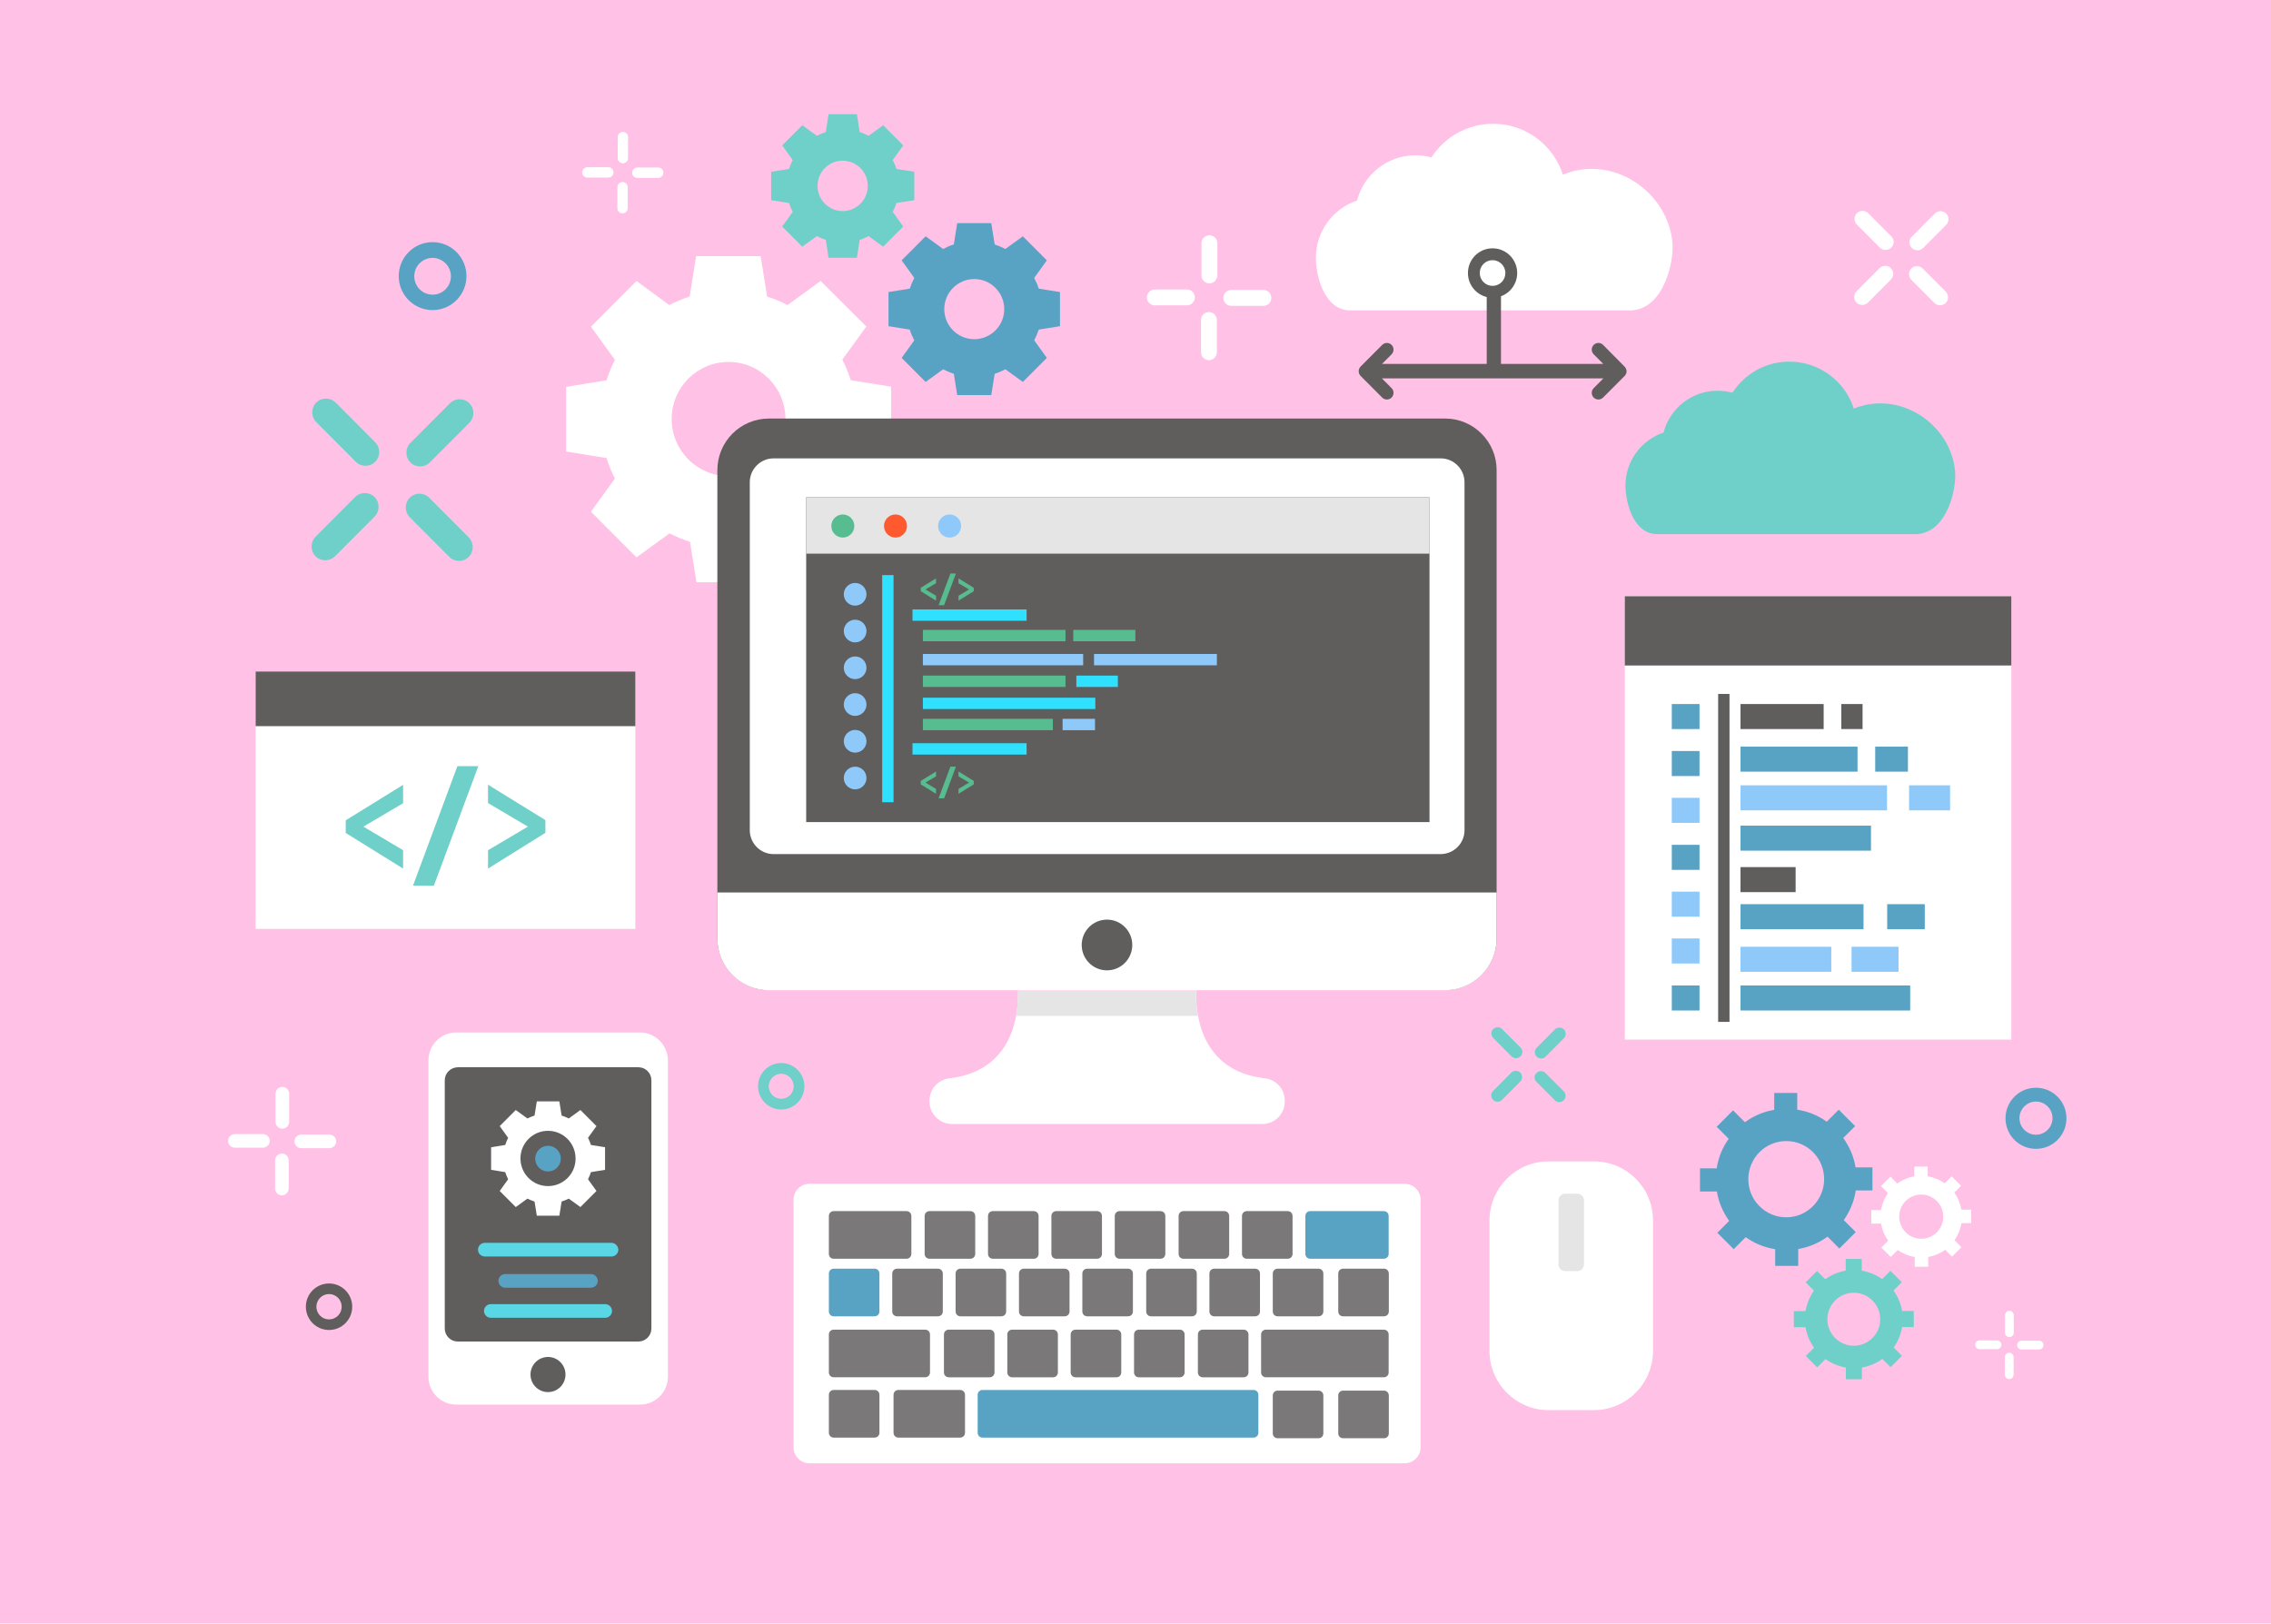 <?xml version="1.0" encoding="UTF-8"?>
<svg width="200px" height="143px" viewBox="0 0 200 143" version="1.1" xmlns="http://www.w3.org/2000/svg" xmlns:xlink="http://www.w3.org/1999/xlink">
    <title>clean-code</title>
    <g id="Page-1" stroke="none" stroke-width="1" fill="none" fill-rule="evenodd">
        <g id="clean-code" fill-rule="nonzero">
            <rect id="Rectangle" fill="#FFC1E5" x="0" y="0" width="200" height="143"></rect>
            <g id="Group" transform="translate(20, 10)">
                <g transform="translate(95.773, 0.859)">
                    <path d="M31.515,10.54 C31.23,7.045 28.161,4.153 24.664,4.024 C23.665,3.981 22.723,4.167 21.866,4.525 C21.024,1.919 18.598,0.043 15.715,0.043 C13.445,0.043 11.447,1.217 10.291,3.007 C9.834,2.878 9.363,2.821 8.878,2.821 C6.409,2.821 4.325,4.511 3.74,6.802 C1.627,7.504 0.114,9.509 0.114,11.857 C0.114,11.871 0.114,11.886 0.114,11.886 C0.128,13.547 0.899,16.482 3.14,16.482 L27.89,16.482 C30.759,16.325 31.658,12.215 31.515,10.54 Z" id="Path" fill="#FFFFFF"></path>
                    <g transform="translate(3.854, 10.883)" fill="#605D5D">
                        <path d="M23.436,10.54 L21.552,8.635 C21.324,8.406 20.953,8.406 20.725,8.635 C20.496,8.864 20.496,9.236 20.725,9.466 L21.567,10.31 L12.56,10.31 L12.56,3.909 C12.56,3.709 12.403,3.551 12.204,3.551 L11.661,3.551 C11.461,3.551 11.304,3.709 11.304,3.909 L11.304,10.31 L2.084,10.31 L2.926,9.466 C3.154,9.236 3.154,8.864 2.926,8.635 C2.698,8.406 2.327,8.406 2.098,8.635 L0.2,10.54 C0.086,10.654 0.029,10.812 0.029,10.955 C0.029,11.112 0.086,11.256 0.2,11.37 L2.098,13.275 C2.327,13.504 2.698,13.504 2.926,13.275 C3.154,13.046 3.154,12.673 2.926,12.444 L2.07,11.585 L11.661,11.585 L12.204,11.585 L21.581,11.585 L20.725,12.444 C20.496,12.673 20.496,13.046 20.725,13.275 C20.953,13.504 21.324,13.504 21.552,13.275 L23.451,11.37 C23.565,11.256 23.622,11.098 23.622,10.955 C23.608,10.797 23.551,10.654 23.436,10.54 Z" id="Path"></path>
                        <path d="M11.818,0.129 C10.619,0.129 9.649,1.103 9.649,2.306 C9.649,3.508 10.619,4.482 11.818,4.482 C13.017,4.482 13.988,3.508 13.988,2.306 C13.988,1.103 13.017,0.129 11.818,0.129 Z M11.818,3.437 C11.204,3.437 10.691,2.936 10.691,2.306 C10.691,1.675 11.19,1.174 11.818,1.174 C12.432,1.174 12.946,1.675 12.946,2.306 C12.946,2.936 12.446,3.437 11.818,3.437 Z" id="Shape"></path>
                    </g>
                </g>
                <path d="M152.18,31.547 C151.923,28.311 149.083,25.662 145.843,25.533 C144.929,25.504 144.044,25.662 143.259,25.991 C142.489,23.585 140.233,21.852 137.579,21.852 C135.481,21.852 133.639,22.941 132.569,24.588 C132.155,24.473 131.712,24.416 131.256,24.416 C128.972,24.416 127.059,25.977 126.503,28.096 C124.562,28.755 123.149,30.588 123.149,32.764 C123.149,32.779 123.149,32.779 123.149,32.793 C123.163,34.325 123.876,37.046 125.946,37.046 L148.797,37.046 C151.481,36.889 152.309,33.094 152.18,31.547 Z" id="Path" fill="#6FD0C9"></path>
                <g transform="translate(49.813, 94.226)" id="Path">
                    <path d="M53.895,0.043 L1.47,0.043 C0.699,0.043 0.071,0.673 0.071,1.446 L0.071,23.256 C0.071,24.029 0.699,24.659 1.47,24.659 L53.895,24.659 C54.666,24.659 55.294,24.029 55.294,23.256 L55.294,1.446 C55.294,0.673 54.666,0.043 53.895,0.043 Z" fill="#FFFFFF"></path>
                    <g transform="translate(3.14, 2.434)">
                        <path d="M0.471,4.21 C0.228,4.21 0.043,4.024 0.043,3.781 L0.043,0.444 C0.043,0.2 0.228,0.014 0.471,0.014 L6.88,0.014 C7.122,0.014 7.308,0.2 7.308,0.444 L7.308,3.781 C7.308,4.024 7.122,4.21 6.88,4.21 L0.471,4.21 Z" fill="#7A7878"></path>
                        <path d="M0.471,9.279 C0.228,9.279 0.043,9.093 0.043,8.85 L0.043,5.513 C0.043,5.27 0.228,5.084 0.471,5.084 L4.068,5.084 C4.31,5.084 4.496,5.27 4.496,5.513 L4.496,8.85 C4.496,9.093 4.31,9.279 4.068,9.279 L0.471,9.279 Z" fill="#58A3C4"></path>
                        <path d="M6.052,9.279 C5.809,9.279 5.624,9.093 5.624,8.85 L5.624,5.513 C5.624,5.27 5.809,5.084 6.052,5.084 L9.649,5.084 C9.891,5.084 10.077,5.27 10.077,5.513 L10.077,8.85 C10.077,9.093 9.891,9.279 9.649,9.279 L6.052,9.279 Z" fill="#7A7878"></path>
                        <path d="M11.633,9.279 C11.39,9.279 11.204,9.093 11.204,8.85 L11.204,5.513 C11.204,5.27 11.39,5.084 11.633,5.084 L15.229,5.084 C15.472,5.084 15.658,5.27 15.658,5.513 L15.658,8.85 C15.658,9.093 15.472,9.279 15.229,9.279 L11.633,9.279 Z" fill="#7A7878"></path>
                        <path d="M17.213,9.279 C16.971,9.279 16.785,9.093 16.785,8.85 L16.785,5.513 C16.785,5.27 16.971,5.084 17.213,5.084 L20.81,5.084 C21.053,5.084 21.238,5.27 21.238,5.513 L21.238,8.85 C21.238,9.093 21.053,9.279 20.81,9.279 L17.213,9.279 Z" fill="#7A7878"></path>
                        <path d="M22.794,9.279 C22.552,9.279 22.366,9.093 22.366,8.85 L22.366,5.513 C22.366,5.27 22.552,5.084 22.794,5.084 L26.391,5.084 C26.634,5.084 26.819,5.27 26.819,5.513 L26.819,8.85 C26.819,9.093 26.634,9.279 26.391,9.279 L22.794,9.279 Z" fill="#7A7878"></path>
                        <path d="M28.418,9.279 C28.175,9.279 27.99,9.093 27.99,8.85 L27.99,5.513 C27.99,5.27 28.175,5.084 28.418,5.084 L32.015,5.084 C32.257,5.084 32.443,5.27 32.443,5.513 L32.443,8.85 C32.443,9.093 32.257,9.279 32.015,9.279 L28.418,9.279 Z" fill="#7A7878"></path>
                        <path d="M33.984,9.279 C33.742,9.279 33.556,9.093 33.556,8.85 L33.556,5.513 C33.556,5.27 33.742,5.084 33.984,5.084 L37.581,5.084 C37.824,5.084 38.009,5.27 38.009,5.513 L38.009,8.85 C38.009,9.093 37.824,9.279 37.581,9.279 L33.984,9.279 Z" fill="#7A7878"></path>
                        <g transform="translate(10.134, 10.454)" fill="#7A7878">
                            <path d="M0.471,4.196 C0.228,4.196 0.043,4.01 0.043,3.766 L0.043,0.43 C0.043,0.186 0.228,0 0.471,0 L4.068,0 C4.31,0 4.496,0.186 4.496,0.43 L4.496,3.766 C4.496,4.01 4.31,4.196 4.068,4.196 L0.471,4.196 Z"></path>
                            <path d="M6.052,4.196 C5.809,4.196 5.624,4.01 5.624,3.766 L5.624,0.43 C5.624,0.186 5.809,0 6.052,0 L9.649,0 C9.891,0 10.077,0.186 10.077,0.43 L10.077,3.766 C10.077,4.01 9.891,4.196 9.649,4.196 L6.052,4.196 Z"></path>
                            <path d="M11.633,4.196 C11.39,4.196 11.204,4.01 11.204,3.766 L11.204,0.43 C11.204,0.186 11.39,0 11.633,0 L15.229,0 C15.472,0 15.658,0.186 15.658,0.43 L15.658,3.766 C15.658,4.01 15.472,4.196 15.229,4.196 L11.633,4.196 Z"></path>
                            <path d="M17.213,4.196 C16.971,4.196 16.785,4.01 16.785,3.766 L16.785,0.43 C16.785,0.186 16.971,0 17.213,0 L20.81,0 C21.053,0 21.238,0.186 21.238,0.43 L21.238,3.766 C21.238,4.01 21.053,4.196 20.81,4.196 L17.213,4.196 Z"></path>
                            <path d="M22.837,4.196 C22.594,4.196 22.409,4.01 22.409,3.766 L22.409,0.43 C22.409,0.186 22.594,0 22.837,0 L26.434,0 C26.676,0 26.862,0.186 26.862,0.43 L26.862,3.766 C26.862,4.01 26.676,4.196 26.434,4.196 L22.837,4.196 Z"></path>
                        </g>
                        <g transform="translate(8.421, 0)" fill="#7A7878">
                            <path d="M0.485,4.21 C0.243,4.21 0.057,4.024 0.057,3.781 L0.057,0.444 C0.057,0.2 0.243,0.014 0.485,0.014 L4.082,0.014 C4.325,0.014 4.51,0.2 4.51,0.444 L4.51,3.781 C4.51,4.024 4.325,4.21 4.082,4.21 L0.485,4.21 Z"></path>
                            <path d="M6.066,4.21 C5.823,4.21 5.638,4.024 5.638,3.781 L5.638,0.444 C5.638,0.2 5.823,0.014 6.066,0.014 L9.663,0.014 C9.906,0.014 10.091,0.2 10.091,0.444 L10.091,3.781 C10.091,4.024 9.906,4.21 9.663,4.21 L6.066,4.21 Z"></path>
                            <path d="M11.647,4.21 C11.404,4.21 11.219,4.024 11.219,3.781 L11.219,0.444 C11.219,0.2 11.404,0.014 11.647,0.014 L15.244,0.014 C15.486,0.014 15.672,0.2 15.672,0.444 L15.672,3.781 C15.672,4.024 15.486,4.21 15.244,4.21 L11.647,4.21 Z"></path>
                            <path d="M17.228,4.21 C16.985,4.21 16.799,4.024 16.799,3.781 L16.799,0.444 C16.799,0.2 16.985,0.014 17.228,0.014 L20.824,0.014 C21.067,0.014 21.253,0.2 21.253,0.444 L21.253,3.781 C21.253,4.024 21.067,4.21 20.824,4.21 L17.228,4.21 Z"></path>
                            <path d="M22.851,4.21 C22.609,4.21 22.423,4.024 22.423,3.781 L22.423,0.444 C22.423,0.2 22.609,0.014 22.851,0.014 L26.448,0.014 C26.691,0.014 26.876,0.2 26.876,0.444 L26.876,3.781 C26.876,4.024 26.691,4.21 26.448,4.21 L22.851,4.21 Z"></path>
                            <path d="M28.432,4.21 C28.189,4.21 28.004,4.024 28.004,3.781 L28.004,0.444 C28.004,0.2 28.189,0.014 28.432,0.014 L32.029,0.014 C32.272,0.014 32.457,0.2 32.457,0.444 L32.457,3.781 C32.457,4.024 32.272,4.21 32.029,4.21 L28.432,4.21 Z"></path>
                        </g>
                        <path d="M39.565,9.279 C39.322,9.279 39.137,9.093 39.137,8.85 L39.137,5.513 C39.137,5.27 39.322,5.084 39.565,5.084 L43.162,5.084 C43.405,5.084 43.59,5.27 43.59,5.513 L43.59,8.85 C43.59,9.093 43.405,9.279 43.162,9.279 L39.565,9.279 Z" fill="#7A7878"></path>
                        <path d="M0.471,19.962 C0.228,19.962 0.043,19.776 0.043,19.533 L0.043,16.196 C0.043,15.953 0.228,15.766 0.471,15.766 L4.068,15.766 C4.31,15.766 4.496,15.953 4.496,16.196 L4.496,19.533 C4.496,19.776 4.31,19.962 4.068,19.962 L0.471,19.962 Z" fill="#7A7878"></path>
                        <path d="M6.166,19.962 C5.923,19.962 5.738,19.776 5.738,19.533 L5.738,16.196 C5.738,15.953 5.923,15.766 6.166,15.766 L11.604,15.766 C11.847,15.766 12.032,15.953 12.032,16.196 L12.032,19.533 C12.032,19.776 11.847,19.962 11.604,19.962 L6.166,19.962 Z" fill="#7A7878"></path>
                        <path d="M13.574,19.962 C13.331,19.962 13.146,19.776 13.146,19.533 L13.146,16.196 C13.146,15.953 13.331,15.766 13.574,15.766 L37.438,15.766 C37.681,15.766 37.867,15.953 37.867,16.196 L37.867,19.533 C37.867,19.776 37.681,19.962 37.438,19.962 L13.574,19.962 Z" fill="#58A3C4"></path>
                        <path d="M0.471,14.649 C0.228,14.649 0.043,14.463 0.043,14.22 L0.043,10.883 C0.043,10.64 0.228,10.454 0.471,10.454 L8.521,10.454 C8.764,10.454 8.949,10.64 8.949,10.883 L8.949,14.22 C8.949,14.463 8.764,14.649 8.521,14.649 L0.471,14.649 Z" fill="#7A7878"></path>
                        <path d="M42.434,4.21 C42.191,4.21 42.006,4.024 42.006,3.781 L42.006,0.444 C42.006,0.2 42.191,0.014 42.434,0.014 L48.914,0.014 C49.157,0.014 49.342,0.2 49.342,0.444 L49.342,3.781 C49.342,4.024 49.157,4.21 48.914,4.21 L42.434,4.21 Z" fill="#58A3C4"></path>
                        <path d="M45.331,9.279 C45.089,9.279 44.903,9.093 44.903,8.85 L44.903,5.513 C44.903,5.27 45.089,5.084 45.331,5.084 L48.928,5.084 C49.171,5.084 49.356,5.27 49.356,5.513 L49.356,8.85 C49.356,9.093 49.171,9.279 48.928,9.279 L45.331,9.279 Z" fill="#7A7878"></path>
                        <path d="M45.331,20.019 C45.089,20.019 44.903,19.833 44.903,19.59 L44.903,16.253 C44.903,16.01 45.089,15.824 45.331,15.824 L48.928,15.824 C49.171,15.824 49.356,16.01 49.356,16.253 L49.356,19.59 C49.356,19.833 49.171,20.019 48.928,20.019 L45.331,20.019 Z" fill="#7A7878"></path>
                        <path d="M39.565,20.019 C39.322,20.019 39.137,19.833 39.137,19.59 L39.137,16.253 C39.137,16.01 39.322,15.824 39.565,15.824 L43.162,15.824 C43.405,15.824 43.59,16.01 43.59,16.253 L43.59,19.59 C43.59,19.833 43.405,20.019 43.162,20.019 L39.565,20.019 Z" fill="#7A7878"></path>
                        <path d="M38.537,14.649 C38.295,14.649 38.109,14.463 38.109,14.22 L38.109,10.883 C38.109,10.64 38.295,10.454 38.537,10.454 L48.914,10.454 C49.157,10.454 49.342,10.64 49.342,10.883 L49.342,14.22 C49.342,14.463 49.157,14.649 48.914,14.649 L38.537,14.649 Z" fill="#7A7878"></path>
                    </g>
                </g>
                <path d="M58.477,29.757 L58.477,24.058 L54.923,23.485 C54.723,22.855 54.481,22.253 54.181,21.681 L56.293,18.759 L52.268,14.75 L49.356,16.869 C48.786,16.568 48.186,16.325 47.558,16.124 L46.987,12.559 L41.306,12.559 L40.736,16.124 C40.107,16.325 39.508,16.568 38.937,16.869 L36.054,14.75 L32.043,18.774 L34.156,21.695 C33.856,22.268 33.613,22.869 33.413,23.499 L29.859,24.072 L29.859,29.771 L33.413,30.344 C33.613,30.974 33.856,31.576 34.156,32.149 L32.043,35.07 L36.054,39.094 L38.966,36.974 C39.537,37.275 40.136,37.519 40.764,37.719 L41.335,41.285 L47.016,41.285 L47.587,37.719 C48.215,37.519 48.814,37.275 49.385,36.974 L52.297,39.094 L56.307,35.07 L54.195,32.149 C54.495,31.576 54.737,30.974 54.937,30.344 L58.477,29.757 Z M44.161,31.934 C41.392,31.934 39.151,29.686 39.151,26.907 C39.151,24.129 41.392,21.881 44.161,21.881 C46.93,21.881 49.171,24.129 49.171,26.907 C49.171,29.686 46.93,31.934 44.161,31.934 Z" id="Shape" fill="#FFFFFF"></path>
                <path d="M73.35,18.731 L73.35,15.723 L71.48,15.423 C71.38,15.093 71.237,14.778 71.08,14.478 L72.193,12.931 L70.081,10.812 L68.54,11.929 C68.24,11.771 67.926,11.642 67.598,11.528 L67.298,9.652 L64.3,9.652 L64.001,11.528 C63.672,11.628 63.358,11.771 63.059,11.929 L61.517,10.812 L59.405,12.931 L60.518,14.478 C60.361,14.778 60.233,15.093 60.118,15.423 L58.249,15.723 L58.249,18.731 L60.118,19.031 C60.218,19.361 60.361,19.676 60.518,19.977 L59.405,21.523 L61.517,23.642 L63.059,22.526 C63.358,22.683 63.672,22.812 64.001,22.926 L64.3,24.802 L67.298,24.802 L67.598,22.926 C67.926,22.826 68.24,22.683 68.54,22.526 L70.081,23.642 L72.193,21.523 L71.08,19.977 C71.237,19.676 71.366,19.361 71.48,19.031 L73.35,18.731 Z M65.799,19.876 C64.343,19.876 63.159,18.688 63.159,17.227 C63.159,15.766 64.343,14.578 65.799,14.578 C67.255,14.578 68.44,15.766 68.44,17.227 C68.44,18.688 67.255,19.876 65.799,19.876 Z" id="Shape" fill="#58A3C4"></path>
                <path d="M60.518,7.633 L60.518,5.127 L58.948,4.883 C58.862,4.611 58.748,4.339 58.62,4.096 L59.547,2.807 L57.778,1.031 L56.493,1.962 C56.236,1.833 55.979,1.718 55.708,1.632 L55.465,0.057 L52.968,0.057 L52.725,1.632 C52.454,1.718 52.183,1.833 51.94,1.962 L50.655,1.031 L48.885,2.807 L49.813,4.096 C49.685,4.353 49.571,4.611 49.485,4.883 L47.915,5.127 L47.915,7.633 L49.485,7.876 C49.571,8.148 49.685,8.42 49.813,8.664 L48.885,9.952 L50.655,11.728 L51.94,10.797 C52.197,10.926 52.454,11.041 52.725,11.127 L52.968,12.702 L55.465,12.702 L55.708,11.127 C55.979,11.041 56.25,10.926 56.493,10.797 L57.778,11.728 L59.547,9.952 L58.62,8.664 C58.748,8.406 58.862,8.148 58.948,7.876 L60.518,7.633 Z M54.209,8.592 C52.996,8.592 51.997,7.604 51.997,6.372 C51.997,5.155 52.982,4.153 54.209,4.153 C55.423,4.153 56.422,5.141 56.422,6.372 C56.422,7.604 55.437,8.592 54.209,8.592 Z" id="Shape" fill="#6FD0C9"></path>
                <g transform="translate(43.105, 26.779)">
                    <path d="M42.234,50.478 L26.548,50.478 C26.605,52.598 26.12,57.538 20.51,58.197 C19.511,58.311 18.755,59.142 18.755,60.159 L18.755,60.245 C18.755,61.333 19.64,62.221 20.725,62.221 L48.072,62.221 C49.157,62.221 50.042,61.333 50.042,60.245 L50.042,60.159 C50.042,59.156 49.285,58.311 48.286,58.197 C42.662,57.552 42.177,52.598 42.234,50.478 Z" id="Path" fill="#FFFFFF"></path>
                    <path d="M26.377,52.698 L42.391,52.698 C42.234,51.853 42.206,51.065 42.22,50.493 L26.548,50.493 C26.562,51.065 26.534,51.839 26.377,52.698 Z" id="Path" fill="#E5E5E5"></path>
                    <path d="M64.172,0.086 L4.61,0.086 C2.098,0.086 0.071,2.119 0.071,4.64 L0.071,45.867 C0.071,48.388 2.098,50.421 4.61,50.421 L64.158,50.421 C66.67,50.421 68.697,48.388 68.697,45.867 L68.697,4.64 C68.711,2.134 66.67,0.086 64.172,0.086 Z" id="Path" fill="#605D5D"></path>
                    <path d="M0.071,41.829 L0.071,45.882 C0.071,48.402 2.098,50.435 4.61,50.435 L64.158,50.435 C66.67,50.435 68.697,48.402 68.697,45.882 L68.697,41.829 L0.071,41.829 Z" id="Path" fill="#FFFFFF"></path>
                    <path d="M63.758,38.449 L5.024,38.449 C3.868,38.449 2.926,37.504 2.926,36.344 L2.926,5.699 C2.926,4.539 3.868,3.594 5.024,3.594 L63.772,3.594 C64.928,3.594 65.87,4.539 65.87,5.699 L65.87,36.344 C65.87,37.504 64.928,38.449 63.758,38.449 Z" id="Path" fill="#FFFFFF"></path>
                    <ellipse id="Oval" fill="#605D5D" cx="34.384" cy="46.454" rx="2.227" ry="2.234"></ellipse>
                    <rect id="Rectangle" fill="#605D5D" x="7.893" y="7.017" width="54.894" height="28.612"></rect>
                    <rect id="Rectangle" fill="#E5E5E5" x="7.893" y="7.017" width="54.894" height="4.969"></rect>
                    <g transform="translate(9.991, 8.449)" id="Oval">
                        <ellipse fill="#57BD90" cx="1.128" cy="1.103" rx="1.013" ry="1.017"></ellipse>
                        <ellipse fill="#FF5930" cx="5.766" cy="1.103" rx="1.013" ry="1.017"></ellipse>
                        <ellipse fill="#8EC9FA" cx="10.534" cy="1.103" rx="1.013" ry="1.017"></ellipse>
                    </g>
                    <g transform="translate(17.128, 13.604)">
                        <rect id="Rectangle" fill="#30E1FF" x="0.128" y="3.294" width="10.048" height="1"></rect>
                        <rect id="Rectangle" fill="#30E1FF" x="0.128" y="15.079" width="10.048" height="1"></rect>
                        <rect id="Rectangle" fill="#57BD90" x="1.042" y="5.098" width="12.56" height="1"></rect>
                        <rect id="Rectangle" fill="#57BD90" x="1.042" y="12.931" width="11.447" height="1"></rect>
                        <rect id="Rectangle" fill="#8EC9FA" x="13.345" y="12.931" width="2.855" height="1"></rect>
                        <rect id="Rectangle" fill="#8EC9FA" x="1.042" y="7.217" width="14.116" height="1"></rect>
                        <rect id="Rectangle" fill="#57BD90" x="1.042" y="9.122" width="12.56" height="1"></rect>
                        <rect id="Rectangle" fill="#30E1FF" x="1.042" y="11.069" width="15.187" height="1"></rect>
                        <rect id="Rectangle" fill="#30E1FF" x="14.559" y="9.122" width="3.654" height="1"></rect>
                        <rect id="Rectangle" fill="#8EC9FA" x="16.114" y="7.217" width="10.819" height="1"></rect>
                        <rect id="Rectangle" fill="#57BD90" x="14.287" y="5.098" width="5.467" height="1"></rect>
                        <g transform="translate(0.856, 0)" fill="#57BD90" id="Path">
                            <polygon points="1.342 2.52 0 1.69 0 1.389 1.342 0.558 1.342 0.988 0.414 1.532 1.342 2.091"></polygon>
                            <polygon points="3.097 0.129 2.055 2.921 1.57 2.921 2.612 0.129"></polygon>
                            <polygon points="3.326 2.091 4.253 1.532 3.326 0.988 3.326 0.558 4.667 1.389 4.667 1.69 3.326 2.52"></polygon>
                        </g>
                        <g transform="translate(0.856, 17.041)" fill="#57BD90" id="Path">
                            <polygon points="1.342 2.492 0 1.661 0 1.36 1.342 0.53 1.342 0.959 0.414 1.504 1.342 2.062"></polygon>
                            <polygon points="3.097 0.1 2.055 2.893 1.57 2.893 2.612 0.1"></polygon>
                            <polygon points="3.326 2.062 4.253 1.504 3.326 0.959 3.326 0.53 4.667 1.36 4.667 1.661 3.326 2.492"></polygon>
                        </g>
                    </g>
                    <rect id="Rectangle" fill="#30E1FF" x="14.587" y="13.876" width="1" height="20.005"></rect>
                    <g transform="translate(11.419, 14.75)" fill="#8EC9FA" id="Oval">
                        <ellipse cx="0.785" cy="0.816" rx="1" ry="1"></ellipse>
                        <ellipse cx="0.785" cy="4.053" rx="1" ry="1"></ellipse>
                        <ellipse cx="0.785" cy="7.289" rx="1" ry="1"></ellipse>
                        <ellipse cx="0.785" cy="10.525" rx="1" ry="1"></ellipse>
                        <ellipse cx="0.785" cy="13.762" rx="1" ry="1"></ellipse>
                        <ellipse cx="0.785" cy="16.998" rx="1" ry="1"></ellipse>
                    </g>
                </g>
                <g transform="translate(2.426, 49.118)">
                    <rect id="Rectangle" fill="#FFFFFF" x="0.086" y="0.029" width="33.442" height="22.669"></rect>
                    <rect id="Rectangle" fill="#605D5D" x="0.086" y="0.029" width="33.442" height="4.812"></rect>
                    <g transform="translate(7.993, 8.306)" fill="#6FD0C9" id="Path">
                        <polygon points="5.081 9.079 0.029 5.943 0.029 4.826 5.081 1.704 5.081 3.322 1.584 5.384 5.081 7.461"></polygon>
                        <polygon points="11.704 0.057 7.793 10.583 5.952 10.583 9.863 0.057"></polygon>
                        <polygon points="12.56 7.461 16.072 5.384 12.56 3.308 12.56 1.69 17.613 4.812 17.613 5.929 12.56 9.079"></polygon>
                    </g>
                </g>
                <g transform="translate(111.045, 92.221)" id="Path">
                    <path d="M9.335,0.072 L5.324,0.072 C2.469,0.072 0.128,2.42 0.128,5.284 L0.128,16.769 C0.128,19.633 2.469,21.981 5.324,21.981 L9.335,21.981 C12.189,21.981 14.53,19.633 14.53,16.769 L14.53,5.284 C14.544,2.42 12.204,0.072 9.335,0.072 Z" fill="#FFFFFF"></path>
                    <path d="M7.864,2.921 L6.794,2.921 C6.48,2.921 6.209,3.179 6.209,3.508 L6.209,9.151 C6.209,9.466 6.466,9.738 6.794,9.738 L7.864,9.738 C8.179,9.738 8.45,9.48 8.45,9.151 L8.45,3.508 C8.45,3.179 8.193,2.921 7.864,2.921 Z" fill="#E5E5E5"></path>
                </g>
                <g transform="translate(17.699, 80.909)">
                    <g>
                        <path d="M18.655,0.029 L2.484,0.029 C1.128,0.029 0.029,1.131 0.029,2.492 L0.029,30.344 C0.029,31.705 1.128,32.807 2.484,32.807 L18.669,32.807 C20.025,32.807 21.124,31.705 21.124,30.344 L21.124,2.492 C21.11,1.131 20.011,0.029 18.655,0.029 Z" id="Path" fill="#FFFFFF"></path>
                        <path d="M1.47,4.239 L1.47,26.106 C1.47,26.736 1.984,27.251 2.612,27.251 L18.527,27.251 C19.155,27.251 19.668,26.736 19.668,26.106 L19.668,4.239 C19.668,3.609 19.155,3.093 18.527,3.093 L2.612,3.093 C1.984,3.107 1.47,3.609 1.47,4.239 Z" id="Path" fill="#605D5D"></path>
                        <ellipse id="Oval" fill="#605D5D" cx="10.562" cy="30.158" rx="1.541" ry="1.547"></ellipse>
                    </g>
                    <path d="M15.586,12.129 L15.586,10.139 L14.344,9.938 C14.273,9.723 14.187,9.509 14.088,9.308 L14.83,8.277 L13.417,6.859 L12.389,7.604 C12.189,7.504 11.975,7.418 11.761,7.346 L11.561,6.1 L9.577,6.1 L9.377,7.346 C9.163,7.418 8.949,7.504 8.749,7.604 L7.722,6.859 L6.309,8.277 L7.051,9.308 C6.951,9.509 6.865,9.723 6.794,9.938 L5.552,10.139 L5.552,12.129 L6.794,12.33 C6.865,12.544 6.951,12.759 7.051,12.96 L6.309,13.991 L7.722,15.408 L8.749,14.664 C8.949,14.764 9.163,14.85 9.377,14.922 L9.577,16.167 L11.561,16.167 L11.761,14.922 C11.975,14.85 12.189,14.764 12.389,14.664 L13.417,15.408 L14.83,13.991 L14.088,12.96 C14.187,12.759 14.273,12.544 14.344,12.33 L15.586,12.129 Z M10.562,13.561 C9.22,13.561 8.136,12.473 8.136,11.127 C8.136,9.781 9.22,8.692 10.562,8.692 C11.904,8.692 12.989,9.781 12.989,11.127 C13.003,12.473 11.904,13.561 10.562,13.561 Z" id="Shape" fill="#FFFFFF"></path>
                    <ellipse id="Oval" fill="#58A3C4" transform="translate(10.563, 11.141) rotate(-76.714) translate(-10.563, -11.141) " cx="10.563" cy="11.141" rx="1.131" ry="1.128"></ellipse>
                    <path d="M16.143,18.559 L4.996,18.559 C4.667,18.559 4.396,18.831 4.396,19.16 L4.396,19.16 C4.396,19.49 4.667,19.762 4.996,19.762 L16.157,19.762 C16.485,19.762 16.757,19.49 16.757,19.16 L16.757,19.16 C16.742,18.831 16.471,18.559 16.143,18.559 Z" id="Path" fill="#59D7E4"></path>
                    <path d="M14.344,21.308 L6.794,21.308 C6.466,21.308 6.195,21.58 6.195,21.91 L6.195,21.91 C6.195,22.239 6.466,22.511 6.794,22.511 L14.344,22.511 C14.673,22.511 14.944,22.239 14.944,21.91 L14.944,21.91 C14.944,21.58 14.673,21.308 14.344,21.308 Z" id="Path" fill="#58A3C4"></path>
                    <path d="M15.601,23.958 L5.524,23.958 C5.195,23.958 4.924,24.23 4.924,24.559 L4.924,24.559 C4.924,24.888 5.195,25.16 5.524,25.16 L15.601,25.16 C15.929,25.16 16.2,24.888 16.2,24.559 L16.2,24.559 C16.2,24.23 15.929,23.958 15.601,23.958 Z" id="Path" fill="#59D7E4"></path>
                </g>
                <g transform="translate(123.034, 42.387)" id="Rectangle">
                    <rect fill="#FFFFFF" x="0.057" y="0.129" width="34.041" height="39.051"></rect>
                    <rect fill="#605D5D" x="0.057" y="0.129" width="34.041" height="6.1"></rect>
                    <g transform="translate(4.139, 9.594)">
                        <rect fill="#58A3C4" x="0.057" y="0.029" width="2.441" height="2.205"></rect>
                        <rect fill="#58A3C4" x="0.057" y="4.167" width="2.441" height="2.205"></rect>
                        <rect fill="#8EC9FA" x="0.057" y="8.291" width="2.441" height="2.205"></rect>
                        <rect fill="#58A3C4" x="0.057" y="12.43" width="2.441" height="2.205"></rect>
                        <rect fill="#8EC9FA" x="0.057" y="16.554" width="2.441" height="2.205"></rect>
                        <rect fill="#8EC9FA" x="0.057" y="20.678" width="2.441" height="2.205"></rect>
                        <rect fill="#58A3C4" x="0.057" y="24.817" width="2.441" height="2.205"></rect>
                    </g>
                    <g transform="translate(10.134, 9.594)">
                        <rect fill="#605D5D" x="0.114" y="0.029" width="7.322" height="2.205"></rect>
                        <rect fill="#58A3C4" x="0.114" y="3.781" width="10.305" height="2.205"></rect>
                        <rect fill="#58A3C4" x="0.114" y="10.74" width="11.49" height="2.205"></rect>
                        <rect fill="#605D5D" x="0.114" y="14.392" width="4.853" height="2.205"></rect>
                        <rect fill="#58A3C4" x="11.975" y="3.781" width="2.883" height="2.205"></rect>
                        <rect fill="#8EC9FA" x="0.114" y="7.189" width="12.903" height="2.205"></rect>
                        <rect fill="#8EC9FA" x="14.958" y="7.189" width="3.611" height="2.205"></rect>
                        <rect fill="#605D5D" x="8.992" y="0.029" width="1.87" height="2.205"></rect>
                    </g>
                    <g transform="translate(10.134, 27.208)">
                        <rect fill="#58A3C4" x="0.114" y="0.043" width="10.833" height="2.205"></rect>
                        <rect fill="#8EC9FA" x="0.114" y="3.795" width="7.993" height="2.205"></rect>
                        <rect fill="#8EC9FA" x="9.891" y="3.795" width="4.139" height="2.205"></rect>
                        <rect fill="#58A3C4" x="0.114" y="7.203" width="14.944" height="2.205"></rect>
                        <rect fill="#58A3C4" x="13.031" y="0.043" width="3.311" height="2.205"></rect>
                    </g>
                    <rect fill="#605D5D" x="8.278" y="8.735" width="1" height="28.884"></rect>
                </g>
                <g transform="translate(7.422, 25.06)" fill="#6FD0C9" id="Path">
                    <path d="M5.624,5.613 L5.624,5.613 C5.153,6.086 4.382,6.086 3.911,5.613 L0.428,2.119 C-0.043,1.647 -0.043,0.874 0.428,0.401 L0.428,0.401 C0.899,-0.072 1.67,-0.072 2.141,0.401 L5.624,3.895 C6.095,4.368 6.095,5.141 5.624,5.613 Z"></path>
                    <path d="M5.567,8.721 L5.567,8.721 C6.038,9.194 6.038,9.967 5.567,10.439 L2.084,13.933 C1.613,14.406 0.842,14.406 0.371,13.933 L0.371,13.933 C-0.1,13.461 -0.1,12.688 0.371,12.215 L3.854,8.721 C4.325,8.248 5.096,8.248 5.567,8.721 Z"></path>
                    <path d="M8.664,8.778 L8.664,8.778 C9.135,8.306 9.906,8.306 10.377,8.778 L13.859,12.272 C14.33,12.745 14.33,13.518 13.859,13.991 L13.859,13.991 C13.388,14.463 12.617,14.463 12.146,13.991 L8.664,10.497 C8.193,10.024 8.193,9.251 8.664,8.778 Z"></path>
                    <path d="M8.721,5.671 L8.721,5.671 C8.25,5.198 8.25,4.425 8.721,3.952 L12.204,0.458 C12.675,-0.014 13.445,-0.014 13.916,0.458 L13.916,0.458 C14.387,0.931 14.387,1.704 13.916,2.177 L10.434,5.671 C9.963,6.143 9.192,6.143 8.721,5.671 Z"></path>
                </g>
                <g transform="translate(143.159, 8.449)" fill="#FFFFFF" id="Path">
                    <path d="M3.397,3.365 L3.397,3.365 C3.126,3.637 2.669,3.637 2.398,3.365 L0.371,1.332 C0.1,1.06 0.1,0.601 0.371,0.329 L0.371,0.329 C0.642,0.057 1.099,0.057 1.37,0.329 L3.397,2.363 C3.682,2.635 3.682,3.093 3.397,3.365 Z"></path>
                    <path d="M3.368,5.17 L3.368,5.17 C3.64,5.442 3.64,5.9 3.368,6.172 L1.342,8.205 C1.07,8.477 0.614,8.477 0.343,8.205 L0.343,8.205 C0.071,7.933 0.071,7.475 0.343,7.203 L2.369,5.17 C2.641,4.897 3.097,4.897 3.368,5.17 Z"></path>
                    <path d="M5.167,5.198 L5.167,5.198 C5.438,4.926 5.895,4.926 6.166,5.198 L8.193,7.232 C8.464,7.504 8.464,7.962 8.193,8.234 L8.193,8.234 C7.922,8.506 7.465,8.506 7.194,8.234 L5.167,6.201 C4.896,5.929 4.896,5.485 5.167,5.198 Z"></path>
                    <path d="M5.21,3.394 L5.21,3.394 C4.939,3.122 4.939,2.664 5.21,2.391 L7.236,0.358 C7.508,0.086 7.964,0.086 8.236,0.358 L8.236,0.358 C8.507,0.63 8.507,1.088 8.236,1.36 L6.209,3.394 C5.923,3.666 5.481,3.666 5.21,3.394 Z"></path>
                </g>
                <g transform="translate(31.258, 1.575)" fill="#FFFFFF" id="Path">
                    <path d="M2.769,3.609 L2.769,3.609 C2.769,3.852 2.569,4.067 2.312,4.067 L0.471,4.067 C0.228,4.067 0.014,3.866 0.014,3.609 L0.014,3.609 C0.014,3.365 0.214,3.15 0.471,3.15 L2.312,3.15 C2.569,3.15 2.769,3.365 2.769,3.609 Z"></path>
                    <path d="M3.568,4.454 L3.568,4.454 C3.811,4.454 4.025,4.654 4.025,4.912 L4.025,6.759 C4.025,7.003 3.825,7.217 3.568,7.217 L3.568,7.217 C3.326,7.217 3.112,7.017 3.112,6.759 L3.112,4.912 C3.112,4.654 3.326,4.454 3.568,4.454 Z"></path>
                    <path d="M4.41,3.637 L4.41,3.637 C4.41,3.394 4.61,3.179 4.867,3.179 L6.708,3.179 C6.951,3.179 7.165,3.38 7.165,3.637 L7.165,3.637 C7.165,3.881 6.965,4.096 6.708,4.096 L4.867,4.096 C4.61,4.096 4.41,3.895 4.41,3.637 Z"></path>
                    <path d="M3.597,2.807 L3.597,2.807 C3.354,2.807 3.14,2.606 3.14,2.348 L3.14,0.501 C3.14,0.258 3.34,0.043 3.597,0.043 L3.597,0.043 C3.839,0.043 4.054,0.243 4.054,0.501 L4.054,2.348 C4.054,2.592 3.854,2.807 3.597,2.807 Z"></path>
                </g>
                <g transform="translate(0, 85.634)" fill="#FFFFFF" id="Path">
                    <path d="M3.754,4.855 L3.754,4.855 C3.754,5.184 3.483,5.456 3.154,5.456 L0.685,5.456 C0.357,5.456 0.086,5.184 0.086,4.855 L0.086,4.855 C0.086,4.525 0.357,4.253 0.685,4.253 L3.14,4.253 C3.483,4.253 3.754,4.525 3.754,4.855 Z"></path>
                    <path d="M4.824,5.971 L4.824,5.971 C5.153,5.971 5.424,6.244 5.424,6.573 L5.424,9.05 C5.424,9.38 5.153,9.652 4.824,9.652 L4.824,9.652 C4.496,9.652 4.225,9.38 4.225,9.05 L4.225,6.587 C4.225,6.244 4.496,5.971 4.824,5.971 Z"></path>
                    <path d="M5.938,4.897 L5.938,4.897 C5.938,4.568 6.209,4.296 6.537,4.296 L9.006,4.296 C9.335,4.296 9.606,4.568 9.606,4.897 L9.606,4.897 C9.606,5.227 9.335,5.499 9.006,5.499 L6.537,5.499 C6.209,5.499 5.938,5.227 5.938,4.897 Z"></path>
                    <path d="M4.867,3.781 L4.867,3.781 C4.539,3.781 4.268,3.508 4.268,3.179 L4.268,0.702 C4.268,0.372 4.539,0.1 4.867,0.1 L4.867,0.1 C5.195,0.1 5.467,0.372 5.467,0.702 L5.467,3.179 C5.467,3.508 5.195,3.781 4.867,3.781 Z"></path>
                </g>
                <g transform="translate(153.864, 105.396)" fill="#FFFFFF" id="Path">
                    <path d="M2.398,3.05 L2.398,3.05 C2.398,3.265 2.227,3.437 2.013,3.437 L0.471,3.437 C0.257,3.437 0.086,3.265 0.086,3.05 L0.086,3.05 C0.086,2.835 0.257,2.664 0.471,2.664 L2.013,2.664 C2.227,2.678 2.398,2.85 2.398,3.05 Z"></path>
                    <path d="M3.083,3.752 L3.083,3.752 C3.297,3.752 3.468,3.924 3.468,4.139 L3.468,5.685 C3.468,5.9 3.297,6.072 3.083,6.072 L3.083,6.072 C2.869,6.072 2.698,5.9 2.698,5.685 L2.698,4.139 C2.698,3.924 2.869,3.752 3.083,3.752 Z"></path>
                    <path d="M3.782,3.079 L3.782,3.079 C3.782,2.864 3.954,2.692 4.168,2.692 L5.709,2.692 C5.923,2.692 6.095,2.864 6.095,3.079 L6.095,3.079 C6.095,3.294 5.923,3.465 5.709,3.465 L4.168,3.465 C3.954,3.465 3.782,3.294 3.782,3.079 Z"></path>
                    <path d="M3.097,2.377 L3.097,2.377 C2.883,2.377 2.712,2.205 2.712,1.99 L2.712,0.444 C2.712,0.229 2.883,0.057 3.097,0.057 L3.097,0.057 C3.311,0.057 3.483,0.229 3.483,0.444 L3.483,2.005 C3.483,2.205 3.311,2.377 3.097,2.377 Z"></path>
                </g>
                <g transform="translate(80.929, 10.597)" fill="#FFFFFF" id="Path">
                    <path d="M4.296,5.599 L4.296,5.599 C4.296,5.986 3.982,6.301 3.597,6.301 L0.771,6.301 C0.385,6.301 0.071,5.986 0.071,5.599 L0.071,5.599 C0.071,5.213 0.385,4.897 0.771,4.897 L3.597,4.897 C3.982,4.897 4.296,5.213 4.296,5.599 Z"></path>
                    <path d="M5.538,6.888 L5.538,6.888 C5.923,6.888 6.237,7.203 6.237,7.59 L6.237,10.425 C6.237,10.812 5.923,11.127 5.538,11.127 L5.538,11.127 C5.153,11.127 4.839,10.812 4.839,10.425 L4.839,7.59 C4.839,7.189 5.153,6.888 5.538,6.888 Z"></path>
                    <path d="M6.808,5.642 L6.808,5.642 C6.808,5.255 7.122,4.94 7.508,4.94 L10.334,4.94 C10.719,4.94 11.033,5.255 11.033,5.642 L11.033,5.642 C11.033,6.029 10.719,6.344 10.334,6.344 L7.508,6.344 C7.122,6.344 6.808,6.029 6.808,5.642 Z"></path>
                    <path d="M5.581,4.368 L5.581,4.368 C5.195,4.368 4.881,4.053 4.881,3.666 L4.881,0.831 C4.881,0.444 5.195,0.129 5.581,0.129 L5.581,0.129 C5.966,0.129 6.28,0.444 6.28,0.831 L6.28,3.666 C6.266,4.053 5.952,4.368 5.581,4.368 Z"></path>
                </g>
                <g transform="translate(111.188, 80.336)" fill="#6FD0C9" id="Path">
                    <path d="M2.698,4.139 L2.698,4.139 C2.912,4.353 2.912,4.711 2.698,4.926 L1.085,6.544 C0.871,6.759 0.514,6.759 0.3,6.544 L0.3,6.544 C0.086,6.329 0.086,5.971 0.3,5.757 L1.913,4.139 C2.112,3.924 2.469,3.924 2.698,4.139 Z"></path>
                    <path d="M4.125,4.167 L4.125,4.167 C4.339,3.952 4.696,3.952 4.91,4.167 L6.523,5.785 C6.737,6 6.737,6.358 6.523,6.573 L6.523,6.573 C6.309,6.788 5.952,6.788 5.738,6.573 L4.125,4.955 C3.897,4.74 3.897,4.382 4.125,4.167 Z"></path>
                    <path d="M4.139,2.735 L4.139,2.735 C3.925,2.52 3.925,2.162 4.139,1.948 L5.752,0.329 C5.966,0.115 6.323,0.115 6.537,0.329 L6.537,0.329 C6.751,0.544 6.751,0.902 6.537,1.117 L4.924,2.735 C4.724,2.95 4.368,2.95 4.139,2.735 Z"></path>
                    <path d="M2.712,2.706 L2.712,2.706 C2.498,2.921 2.141,2.921 1.927,2.706 L0.314,1.088 C0.1,0.874 0.1,0.516 0.314,0.301 L0.314,0.301 C0.528,0.086 0.885,0.086 1.099,0.301 L2.712,1.919 C2.94,2.134 2.94,2.492 2.712,2.706 Z"></path>
                </g>
                <path d="M144.901,94.856 L144.901,92.823 L143.416,92.823 C143.259,91.863 142.874,90.99 142.332,90.231 L143.374,89.186 L141.932,87.739 L140.876,88.799 C140.119,88.255 139.234,87.882 138.278,87.739 L138.278,86.264 L136.251,86.264 L136.251,87.754 C135.295,87.911 134.424,88.298 133.668,88.842 L132.626,87.797 L131.184,89.243 L132.241,90.303 C131.698,91.061 131.327,91.949 131.184,92.909 L129.714,92.909 L129.714,94.942 L131.199,94.942 C131.356,95.902 131.741,96.775 132.283,97.534 L131.241,98.58 L132.683,100.026 L133.739,98.966 C134.496,99.51 135.381,99.883 136.337,100.026 L136.337,101.501 L138.364,101.501 L138.364,100.012 C139.32,99.854 140.191,99.467 140.947,98.923 L141.989,99.969 L143.431,98.522 L142.374,97.463 C142.917,96.704 143.288,95.816 143.431,94.856 L144.901,94.856 Z M137.307,97.219 C135.466,97.219 133.968,95.716 133.968,93.868 C133.968,92.021 135.452,90.503 137.307,90.503 C139.163,90.503 140.647,92.007 140.647,93.854 C140.647,95.701 139.149,97.219 137.307,97.219 Z" id="Shape" fill="#58A3C4"></path>
                <path d="M148.54,106.885 L148.54,105.468 L147.513,105.468 C147.399,104.809 147.142,104.193 146.756,103.663 L147.484,102.933 L146.485,101.93 L145.757,102.661 C145.229,102.288 144.615,102.031 143.959,101.916 L143.959,100.885 L142.546,100.885 L142.546,101.916 C141.889,102.031 141.275,102.288 140.747,102.675 L140.019,101.945 L139.02,102.947 L139.748,103.677 C139.377,104.207 139.12,104.823 139.006,105.482 L137.978,105.482 L137.978,106.9 L139.006,106.9 C139.12,107.558 139.377,108.174 139.762,108.704 L139.035,109.434 L140.034,110.437 L140.762,109.706 C141.29,110.079 141.903,110.336 142.56,110.451 L142.56,111.482 L143.973,111.482 L143.973,110.451 C144.63,110.336 145.243,110.079 145.771,109.692 L146.499,110.422 L147.499,109.42 L146.771,108.69 C147.142,108.16 147.399,107.544 147.513,106.885 L148.54,106.885 Z M143.259,108.532 C141.975,108.532 140.933,107.487 140.933,106.198 C140.933,104.909 141.975,103.864 143.259,103.864 C144.544,103.864 145.586,104.909 145.586,106.198 C145.586,107.487 144.544,108.532 143.259,108.532 Z" id="Shape" fill="#6FD0C9"></path>
                <path d="M153.593,97.735 L153.593,96.546 L152.737,96.546 C152.637,95.988 152.423,95.486 152.109,95.042 L152.708,94.441 L151.88,93.61 L151.267,94.226 C150.824,93.911 150.31,93.696 149.768,93.61 L149.768,92.751 L148.583,92.751 L148.583,93.61 C148.027,93.711 147.527,93.926 147.085,94.241 L146.485,93.639 L145.657,94.47 L146.271,95.085 C145.957,95.529 145.743,96.045 145.657,96.589 L144.801,96.589 L144.801,97.778 L145.657,97.778 C145.757,98.336 145.971,98.837 146.285,99.281 L145.686,99.883 L146.514,100.713 L147.127,100.097 C147.57,100.413 148.084,100.627 148.626,100.713 L148.626,101.572 L149.811,101.572 L149.811,100.713 C150.367,100.613 150.867,100.398 151.309,100.083 L151.909,100.685 L152.737,99.854 L152.123,99.238 C152.437,98.794 152.651,98.279 152.737,97.735 L153.593,97.735 Z M149.197,99.109 C148.127,99.109 147.256,98.236 147.256,97.162 C147.256,96.088 148.127,95.214 149.197,95.214 C150.267,95.214 151.138,96.088 151.138,97.162 C151.138,98.236 150.267,99.109 149.197,99.109 Z" id="Shape" fill="#FFFFFF"></path>
                <path d="M18.098,11.327 C16.443,11.327 15.115,12.673 15.115,14.32 C15.115,15.981 16.457,17.313 18.098,17.313 C19.74,17.313 21.081,15.967 21.081,14.32 C21.081,12.673 19.74,11.327 18.098,11.327 Z M18.098,15.953 C17.199,15.953 16.485,15.222 16.485,14.334 C16.485,13.432 17.213,12.716 18.098,12.716 C18.983,12.716 19.711,13.447 19.711,14.334 C19.711,15.222 18.998,15.953 18.098,15.953 Z" id="Shape" fill="#58A3C4"></path>
                <path d="M159.302,85.806 C157.818,85.806 156.619,87.009 156.619,88.498 C156.619,89.987 157.818,91.19 159.302,91.19 C160.787,91.19 161.986,89.987 161.986,88.498 C161.986,87.009 160.787,85.806 159.302,85.806 Z M159.302,89.945 C158.503,89.945 157.847,89.286 157.847,88.484 C157.847,87.682 158.503,87.023 159.302,87.023 C160.102,87.023 160.758,87.682 160.758,88.484 C160.758,89.286 160.102,89.945 159.302,89.945 Z" id="Shape" fill="#58A3C4"></path>
                <path d="M48.8,83.629 C47.672,83.629 46.759,84.546 46.759,85.677 C46.759,86.808 47.672,87.725 48.8,87.725 C49.927,87.725 50.841,86.808 50.841,85.677 C50.841,84.546 49.927,83.629 48.8,83.629 Z M48.8,86.78 C48.186,86.78 47.701,86.279 47.701,85.677 C47.701,85.076 48.2,84.574 48.8,84.574 C49.399,84.574 49.899,85.076 49.899,85.677 C49.899,86.279 49.414,86.78 48.8,86.78 Z" id="Shape" fill="#6FD0C9"></path>
                <path d="M8.978,103.047 C7.85,103.047 6.937,103.964 6.937,105.095 C6.937,106.226 7.85,107.143 8.978,107.143 C10.105,107.143 11.019,106.226 11.019,105.095 C11.019,103.964 10.105,103.047 8.978,103.047 Z M8.978,106.212 C8.364,106.212 7.864,105.711 7.864,105.095 C7.864,104.479 8.364,103.978 8.978,103.978 C9.592,103.978 10.091,104.479 10.091,105.095 C10.091,105.711 9.592,106.212 8.978,106.212 Z" id="Shape" fill="#605D5D"></path>
            </g>
        </g>
    </g>
</svg>